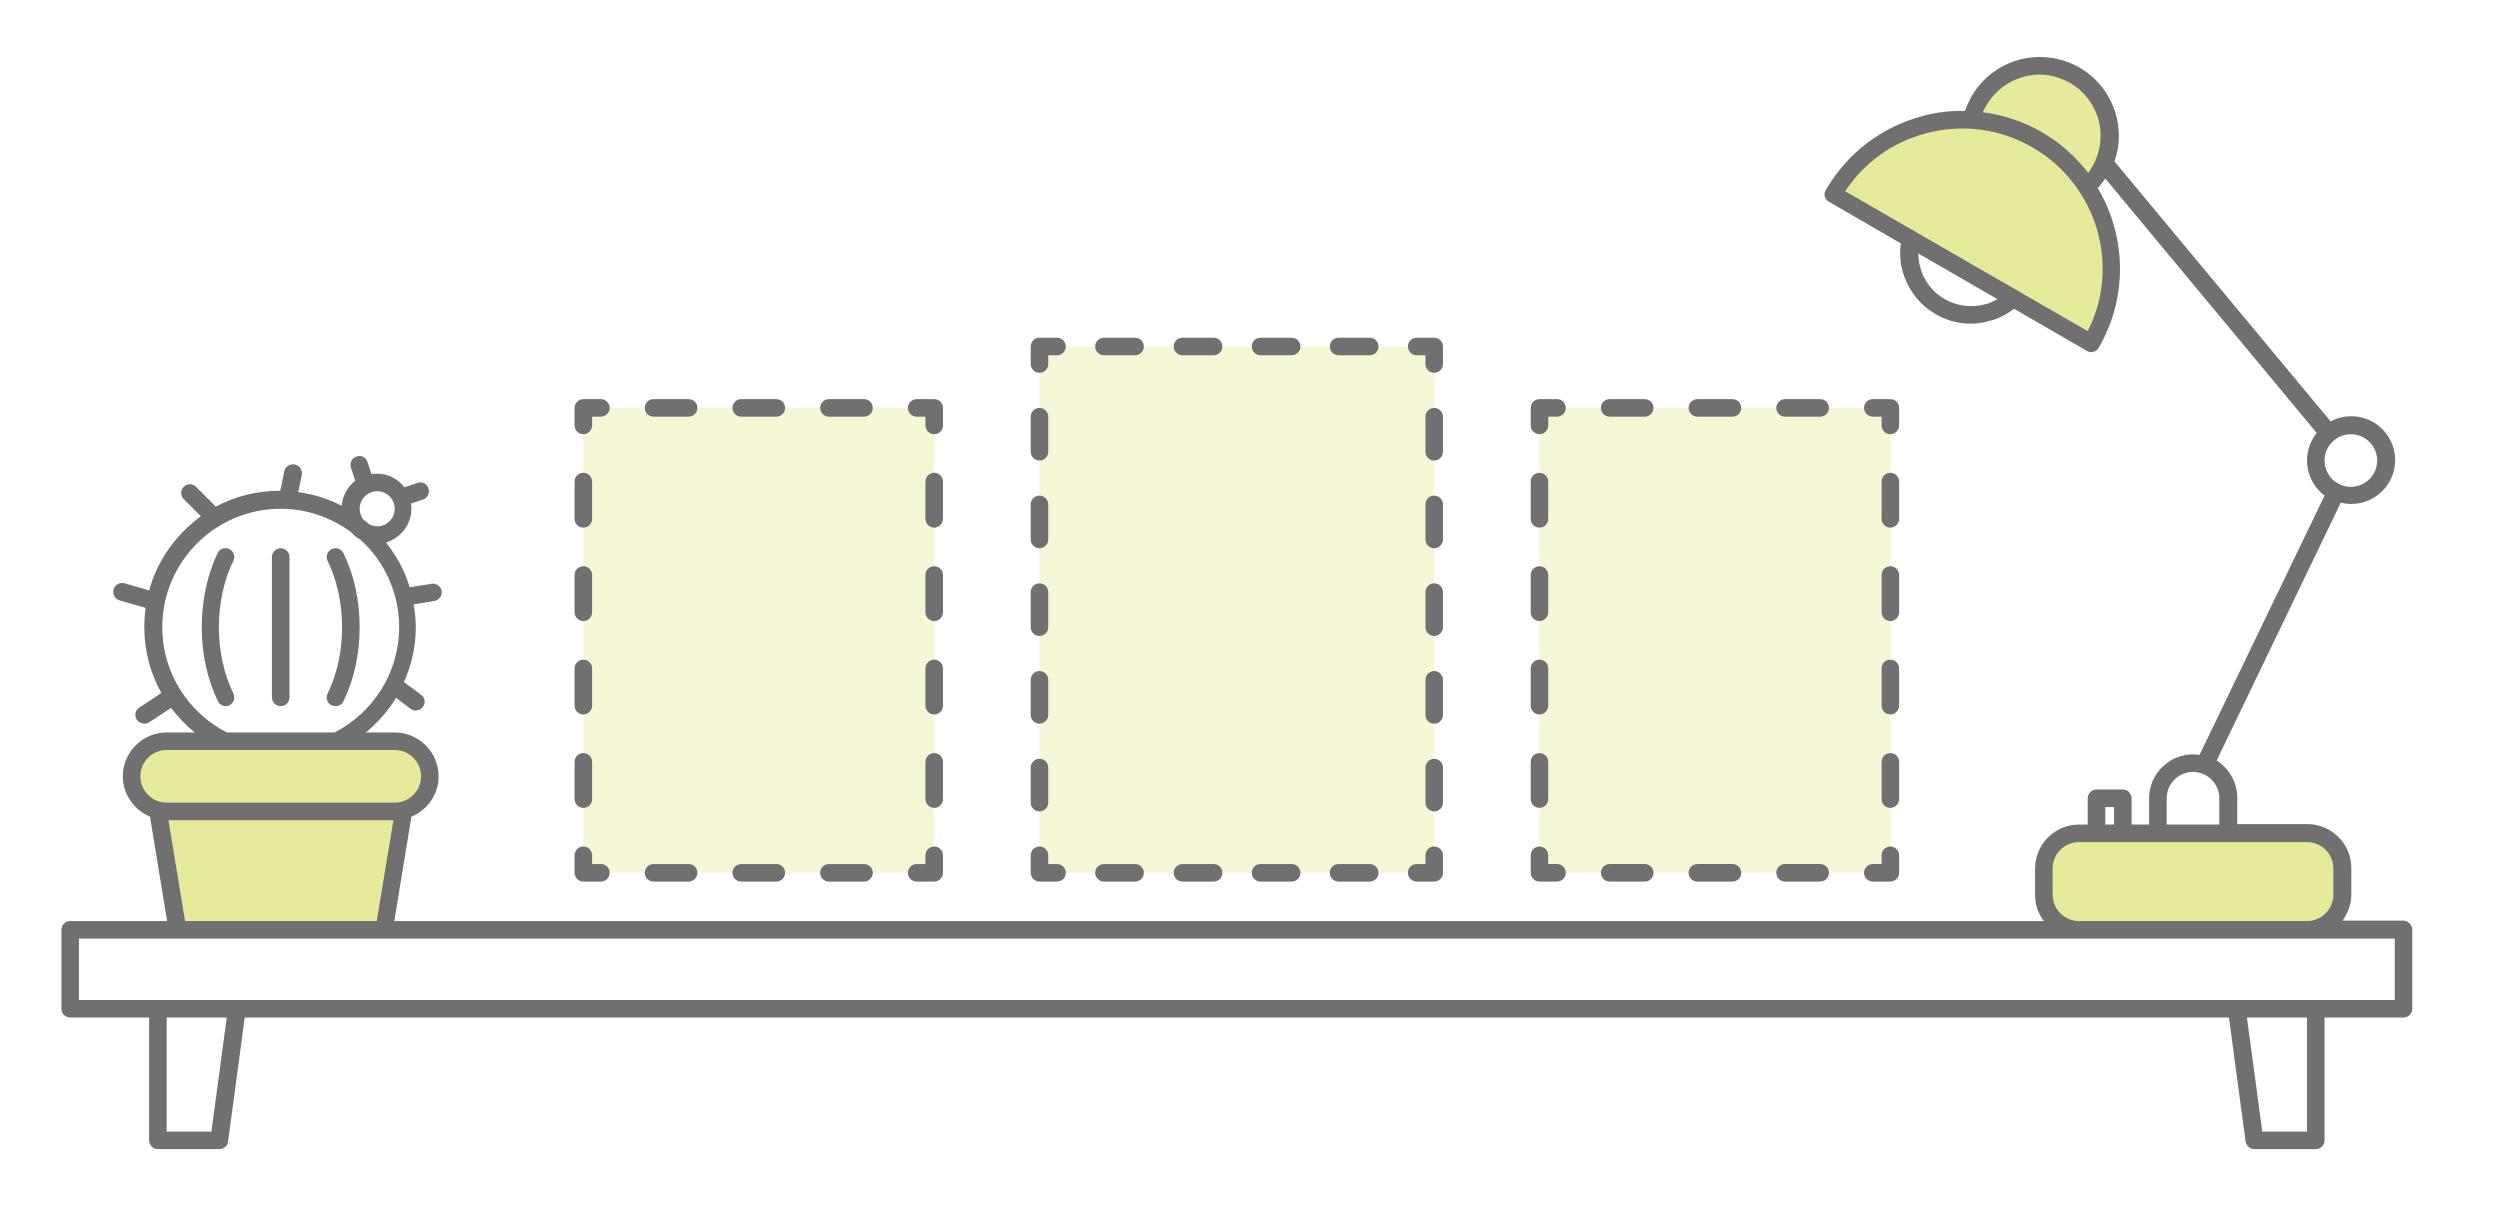 <svg xmlns="http://www.w3.org/2000/svg" width="570" height="280"><path d="M534 204c0 4.4-3.6 8-8 8h-52c-4.4 0-8-3.6-8-8v-6c0-4.4 3.6-8 8-8h52c4.4 0 8 3.6 8 8v6zM98 177c0-4.4-3.6-8-8-8H38c-4.4 0-8 3.6-8 8s3.6 8 8 8h-2l4.5 27h47.1l4.5-27h-2c4.3 0 7.9-3.6 7.9-8zM475.9 42.7c1.1-1.1 2.1-2.3 2.9-3.7 4.4-7.7 1.8-17.4-5.9-21.9-7.7-4.4-17.4-1.8-21.9 5.9-.8 1.4-1.4 2.9-1.7 4.4-12.4-.7-24.7 5.5-31.4 16.9l58.9 34c6.7-11.5 5.9-25.2-.9-35.6z" opacity=".5" fill="#ced83b"/><path d="M213 199h-80V93h80v106zM327 79h-90v120h90V79zm104 14h-80v106h80V93z" opacity=".2" fill="#ced83b"/><path d="M431 201h-4c-1.1 0-2-.9-2-2s.9-2 2-2h2v-2c0-1.1.9-2 2-2s2 .9 2 2v4c0 1.1-.9 2-2 2zm-14-2c0-1.1-.9-2-2-2h-8c-1.1 0-2 .9-2 2s.9 2 2 2h8c1.1 0 2-.9 2-2zm-20 0c0-1.1-.9-2-2-2h-8c-1.1 0-2 .9-2 2s.9 2 2 2h8c1.1 0 2-.9 2-2zm-20 0c0-1.1-.9-2-2-2h-8c-1.1 0-2 .9-2 2s.9 2 2 2h8c1.1 0 2-.9 2-2zm-20 0c0-1.1-.9-2-2-2h-2v-2c0-1.1-.9-2-2-2s-2 .9-2 2v4c0 1.1.9 2 2 2h4c1.1 0 2-.9 2-2zm-4-16.8v-8.5c0-1.1-.9-2-2-2s-2 .9-2 2v8.5c0 1.1.9 2 2 2s2-.9 2-2zm0-21.3v-8.5c0-1.1-.9-2-2-2s-2 .9-2 2v8.5c0 1.1.9 2 2 2s2-.9 2-2zm0-21.3v-8.5c0-1.1-.9-2-2-2s-2 .9-2 2v8.5c0 1.1.9 2 2 2s2-.9 2-2zm0-21.3v-8.5c0-1.1-.9-2-2-2s-2 .9-2 2v8.5c0 1.1.9 2 2 2s2-.9 2-2zm0-21.3v-2h2c1.1 0 2-.9 2-2s-.9-2-2-2h-4c-1.1 0-2 .9-2 2v4c0 1.1.9 2 2 2s2-.9 2-2zm64-4c0-1.1-.9-2-2-2h-8c-1.1 0-2 .9-2 2s.9 2 2 2h8c1.1 0 2-.9 2-2zm-20 0c0-1.1-.9-2-2-2h-8c-1.1 0-2 .9-2 2s.9 2 2 2h8c1.1 0 2-.9 2-2zm-20 0c0-1.1-.9-2-2-2h-8c-1.1 0-2 .9-2 2s.9 2 2 2h8c1.1 0 2-.9 2-2zm56 4v-4c0-1.1-.9-2-2-2h-4c-1.1 0-2 .9-2 2s.9 2 2 2h2v2c0 1.1.9 2 2 2s2-.9 2-2zm0 85.2v-8.5c0-1.1-.9-2-2-2s-2 .9-2 2v8.5c0 1.1.9 2 2 2s2-.9 2-2zm0-21.3v-8.5c0-1.1-.9-2-2-2s-2 .9-2 2v8.5c0 1.1.9 2 2 2s2-.9 2-2zm0-21.3v-8.5c0-1.1-.9-2-2-2s-2 .9-2 2v8.5c0 1.1.9 2 2 2s2-.9 2-2zm0-21.3v-8.5c0-1.1-.9-2-2-2s-2 .9-2 2v8.5c0 1.1.9 2 2 2s2-.9 2-2zM215 199v-4c0-1.1-.9-2-2-2s-2 .9-2 2v2h-2c-1.1 0-2 .9-2 2s.9 2 2 2h4c1.1 0 2-.9 2-2zm-16 0c0-1.1-.9-2-2-2h-8c-1.1 0-2 .9-2 2s.9 2 2 2h8c1.1 0 2-.9 2-2zm-20 0c0-1.1-.9-2-2-2h-8c-1.1 0-2 .9-2 2s.9 2 2 2h8c1.1 0 2-.9 2-2zm-20 0c0-1.1-.9-2-2-2h-8c-1.1 0-2 .9-2 2s.9 2 2 2h8c1.1 0 2-.9 2-2zm-20 0c0-1.1-.9-2-2-2h-2v-2c0-1.1-.9-2-2-2s-2 .9-2 2v4c0 1.1.9 2 2 2h4c1.1 0 2-.9 2-2zm-4-16.8v-8.5c0-1.1-.9-2-2-2s-2 .9-2 2v8.5c0 1.1.9 2 2 2s2-.9 2-2zm0-21.3v-8.5c0-1.1-.9-2-2-2s-2 .9-2 2v8.5c0 1.1.9 2 2 2s2-.9 2-2zm0-21.3v-8.5c0-1.1-.9-2-2-2s-2 .9-2 2v8.5c0 1.1.9 2 2 2s2-.9 2-2zm0-21.3v-8.5c0-1.1-.9-2-2-2s-2 .9-2 2v8.5c0 1.1.9 2 2 2s2-.9 2-2zm0-21.3v-2h2c1.1 0 2-.9 2-2s-.9-2-2-2h-4c-1.1 0-2 .9-2 2v4c0 1.1.9 2 2 2s2-.9 2-2zm64-4c0-1.1-.9-2-2-2h-8c-1.1 0-2 .9-2 2s.9 2 2 2h8c1.1 0 2-.9 2-2zm-20 0c0-1.1-.9-2-2-2h-8c-1.1 0-2 .9-2 2s.9 2 2 2h8c1.1 0 2-.9 2-2zm-20 0c0-1.1-.9-2-2-2h-8c-1.1 0-2 .9-2 2s.9 2 2 2h8c1.1 0 2-.9 2-2zm56 4v-4c0-1.1-.9-2-2-2h-4c-1.1 0-2 .9-2 2s.9 2 2 2h2v2c0 1.1.9 2 2 2s2-.9 2-2zm0 85.2v-8.5c0-1.1-.9-2-2-2s-2 .9-2 2v8.5c0 1.1.9 2 2 2s2-.9 2-2zm0-21.3v-8.5c0-1.1-.9-2-2-2s-2 .9-2 2v8.5c0 1.1.9 2 2 2s2-.9 2-2zm0-21.3v-8.5c0-1.1-.9-2-2-2s-2 .9-2 2v8.5c0 1.1.9 2 2 2s2-.9 2-2zm0-21.3v-8.5c0-1.1-.9-2-2-2s-2 .9-2 2v8.5c0 1.1.9 2 2 2s2-.9 2-2zM329 199v-4c0-1.1-.9-2-2-2s-2 .9-2 2v2h-2c-1.1 0-2 .9-2 2s.9 2 2 2h4c1.1 0 2-.9 2-2zm-14.7 0c0-1.1-.9-2-2-2h-7.1c-1.1 0-2 .9-2 2s.9 2 2 2h7.1c1.1 0 2-.9 2-2zm-17.8 0c0-1.1-.9-2-2-2h-7.1c-1.1 0-2 .9-2 2s.9 2 2 2h7.1c1.1 0 2-.9 2-2zm-17.8 0c0-1.1-.9-2-2-2h-7.1c-1.1 0-2 .9-2 2s.9 2 2 2h7.1c1.1 0 2-.9 2-2zm-17.9 0c0-1.1-.9-2-2-2h-7.1c-1.1 0-2 .9-2 2s.9 2 2 2h7.1c1.1 0 2-.9 2-2zm-17.8 0c0-1.1-.9-2-2-2h-2v-2c0-1.1-.9-2-2-2s-2 .9-2 2v4c0 1.1.9 2 2 2h4c1.1 0 2-.9 2-2zm-4-16v-8c0-1.1-.9-2-2-2s-2 .9-2 2v8c0 1.1.9 2 2 2s2-.9 2-2zm0-20v-8c0-1.1-.9-2-2-2s-2 .9-2 2v8c0 1.1.9 2 2 2s2-.9 2-2zm0-20v-8c0-1.1-.9-2-2-2s-2 .9-2 2v8c0 1.1.9 2 2 2s2-.9 2-2zm0-20v-8c0-1.1-.9-2-2-2s-2 .9-2 2v8c0 1.1.9 2 2 2s2-.9 2-2zm0-20v-8c0-1.1-.9-2-2-2s-2 .9-2 2v8c0 1.1.9 2 2 2s2-.9 2-2zm0-20v-2h2c1.1 0 2-.9 2-2s-.9-2-2-2h-4c-1.1 0-2 .9-2 2v4c0 1.1.9 2 2 2s2-.9 2-2zm75.3-4c0-1.1-.9-2-2-2h-7.1c-1.1 0-2 .9-2 2s.9 2 2 2h7.1c1.1 0 2-.9 2-2zm-17.8 0c0-1.1-.9-2-2-2h-7.1c-1.1 0-2 .9-2 2s.9 2 2 2h7.1c1.1 0 2-.9 2-2zm-17.8 0c0-1.1-.9-2-2-2h-7.1c-1.1 0-2 .9-2 2s.9 2 2 2h7.1c1.1 0 2-.9 2-2zm-17.9 0c0-1.1-.9-2-2-2h-7.1c-1.1 0-2 .9-2 2s.9 2 2 2h7.1c1.1 0 2-.9 2-2zm68.2 4v-4c0-1.1-.9-2-2-2h-4c-1.1 0-2 .9-2 2s.9 2 2 2h2v2c0 1.1.9 2 2 2s2-.9 2-2zm0 100v-8c0-1.1-.9-2-2-2s-2 .9-2 2v8c0 1.1.9 2 2 2s2-.9 2-2zm0-20v-8c0-1.1-.9-2-2-2s-2 .9-2 2v8c0 1.1.9 2 2 2s2-.9 2-2zm0-20v-8c0-1.1-.9-2-2-2s-2 .9-2 2v8c0 1.1.9 2 2 2s2-.9 2-2zm0-20v-8c0-1.1-.9-2-2-2s-2 .9-2 2v8c0 1.1.9 2 2 2s2-.9 2-2zm0-20v-8c0-1.1-.9-2-2-2s-2 .9-2 2v8c0 1.1.9 2 2 2s2-.9 2-2zM66 159v-32c0-1.1-.9-2-2-2s-2 .9-2 2v32c0 1.1.9 2 2 2s2-.9 2-2zm12.3.9C80.7 155 82 149.2 82 143s-1.3-12-3.7-16.9c-.5-1-1.7-1.4-2.7-.9-1 .5-1.4 1.7-.9 2.7 2.1 4.3 3.3 9.6 3.3 15.1s-1.2 10.9-3.3 15.1c-.5 1-.1 2.2.9 2.7.3.1.6.2.9.2.8 0 1.5-.4 1.8-1.1zm-26 .9c1-.5 1.4-1.7.9-2.7-2.1-4.3-3.3-9.6-3.3-15.1s1.2-10.9 3.3-15.1c.5-1 .1-2.2-.9-2.7s-2.2-.1-2.7.9C47.3 131 46 136.8 46 143s1.3 12 3.7 16.9c.3.7 1.1 1.1 1.8 1.1.3 0 .6-.1.8-.2zM550 212v18c0 1.1-.9 2-2 2h-18v28c0 1.1-.9 2-2 2h-14c-1 0-1.8-.7-2-1.7l-3.8-28.3H55.8L52 260.3c-.1 1-1 1.7-2 1.7H36c-1.1 0-2-.9-2-2v-28H16c-1.1 0-2-.9-2-2v-18c0-1.1.9-2 2-2h22.1l-3.9-23.8c-3.6-1.5-6.2-5.1-6.2-9.2 0-5.5 4.5-10 10-10h6.4c-2-1.6-3.8-3.5-5.4-5.6l-5 3.3c-.3.2-.7.3-1.1.3-.6 0-1.3-.3-1.7-.9-.6-.9-.4-2.2.6-2.8l5-3.3c-2.5-4.4-3.9-9.6-3.9-15 0-1.5.1-3 .3-4.4l-5.9-1.7c-1.1-.3-1.7-1.4-1.4-2.5.3-1.1 1.4-1.7 2.5-1.4l5.6 1.6c1.9-6.9 6.2-12.8 11.8-16.9l-3.9-3.9c-.8-.8-.8-2 0-2.8s2-.8 2.8 0l4.5 4.5c4.3-2.3 9.3-3.6 14.5-3.6h.2l.9-4.4c.2-1.1 1.3-1.8 2.4-1.6 1.1.2 1.8 1.3 1.6 2.4l-.8 3.9c3.5.5 6.8 1.5 9.9 3.1.2-2.3 1.4-4.4 3.1-5.7l-1-3c-.3-1 .2-2.2 1.3-2.5 1.1-.4 2.2.2 2.5 1.3l.9 2.7c.4-.1.8-.1 1.2-.1 2.6 0 4.9 1.2 6.3 3.1l3-1c1-.4 2.2.2 2.5 1.3.3 1-.2 2.2-1.3 2.5l-2.7.9c.1.4.1.8.1 1.2 0 3.6-2.5 6.7-5.8 7.7 2.4 3 4.3 6.4 5.4 10.2l5-.8c1.1-.2 2.1.6 2.3 1.6.2 1.1-.6 2.1-1.6 2.3l-4.8.8c.3 1.7.5 3.4.5 5.2 0 4.5-1 8.7-2.7 12.5l3.9 2.9c.9.7 1.1 1.9.4 2.8-.4.5-1 .8-1.6.8-.4 0-.8-.1-1.2-.4l-3.3-2.5c-1.8 3-4.2 5.7-6.9 7.9H90c5.5 0 10 4.5 10 10 0 4.2-2.6 7.7-6.2 9.2L89.9 210H466c-1.3-1.7-2-3.7-2-6v-6c0-5.5 4.5-10 10-10h2v-6c0-1.1.9-2 2-2h6c1.1 0 2 .9 2 2v6h4v-6c0-5.5 4.5-10 10-10 .5 0 1 .1 1.5.1L530 113c-2.4-1.8-4-4.7-4-8 0-2.4.8-4.5 2.2-6.3l-48.2-58c-.5.8-1.1 1.5-1.7 2.2 6.4 10.8 7 24.7.2 36.4-.3.5-.7.8-1.2.9-.2 0-.3.1-.5.1-.3 0-.7-.1-1-.3l-16.6-9.6c-1.7 1.3-3.6 2.3-5.7 2.8-1.4.4-2.8.6-4.2.6-2.8 0-5.5-.7-8-2.2-3.7-2.1-6.3-5.6-7.5-9.7-.6-2.1-.7-4.3-.4-6.4L417 46c-1-.6-1.3-1.8-.7-2.7 4.8-8.3 12.6-14.3 21.9-16.8 3.2-.9 6.5-1.3 9.8-1.2.4-1.1.9-2.2 1.5-3.3 2.4-4.2 6.3-7.1 10.9-8.4 4.6-1.2 9.5-.6 13.7 1.8 4.2 2.4 7.1 6.3 8.4 10.9.9 3.5.8 7.1-.4 10.5l49.3 59.3c1.4-.8 3-1.2 4.7-1.2 5.5 0 10 4.5 10 10s-4.5 10-10 10c-.8 0-1.7-.1-2.4-.3l-28.3 58.8c2.8 1.8 4.7 4.9 4.7 8.5v6h16c5.5 0 10 4.5 10 10v6c0 2.3-.8 4.3-2 6h14c1 .1 1.9 1 1.9 2.1zM455.4 68.2l-18-10.4c0 1 .1 2.1.4 3.1.8 3.1 2.8 5.7 5.6 7.3 2.8 1.6 6 2 9.1 1.2 1.1-.2 2-.7 2.9-1.2zm8-34.6c-7.4-4.3-16-5.4-24.3-3.2-7.6 2-14.1 6.7-18.4 13.2L476 75.5c7.6-14.9 2.1-33.4-12.6-41.9zm15.1-6.2c-1-3.6-3.3-6.6-6.5-8.5-2.2-1.2-4.6-1.9-7-1.9-1.2 0-2.4.2-3.6.5-3.6 1-6.6 3.3-8.5 6.5-.3.5-.6 1-.8 1.6 4.7.6 9.2 2.1 13.4 4.5 4.3 2.5 7.8 5.7 10.6 9.3.4-.5.7-1 1-1.5 1.8-3.1 2.3-6.9 1.4-10.5zM530 105c0 3.3 2.7 6 6 6s6-2.7 6-6-2.7-6-6-6-6 2.7-6 6zm-36 83h12v-6c0-3.3-2.7-6-6-6s-6 2.7-6 6v6zm-14 0h2v-4h-2v4zm-12 16c0 3.3 2.7 6 6 6h52c3.3 0 6-2.7 6-6v-6c0-3.3-2.7-6-6-6h-52c-3.3 0-6 2.7-6 6v6zM82.8 118.4l1.5 1.2c.5.2 1.1.4 1.7.4 2.2 0 4-1.8 4-4s-1.8-4-4-4-4 1.8-4 4c0 .9.3 1.7.8 2.4zM51.7 167h24.6C85 162.5 91 153.5 91 143c0-7.9-3.4-15.1-8.9-20-.8-.4-1.5-1-2.1-1.7-4.5-3.3-10-5.3-16-5.3-14.9 0-27 12.1-27 27 0 10.5 6 19.5 14.7 24zM90 183c3.3 0 6-2.7 6-6s-2.7-6-6-6H38c-3.3 0-6 2.7-6 6s2.7 6 6 6h52zm-51.6 4l3.8 23h43.7l3.8-23H38.4zm13.3 45H38v26h10.2l3.5-26zm474.3 0h-13.7l3.5 26H526v-26zm20-18H18v14h528v-14z" fill="#707070"/></svg>